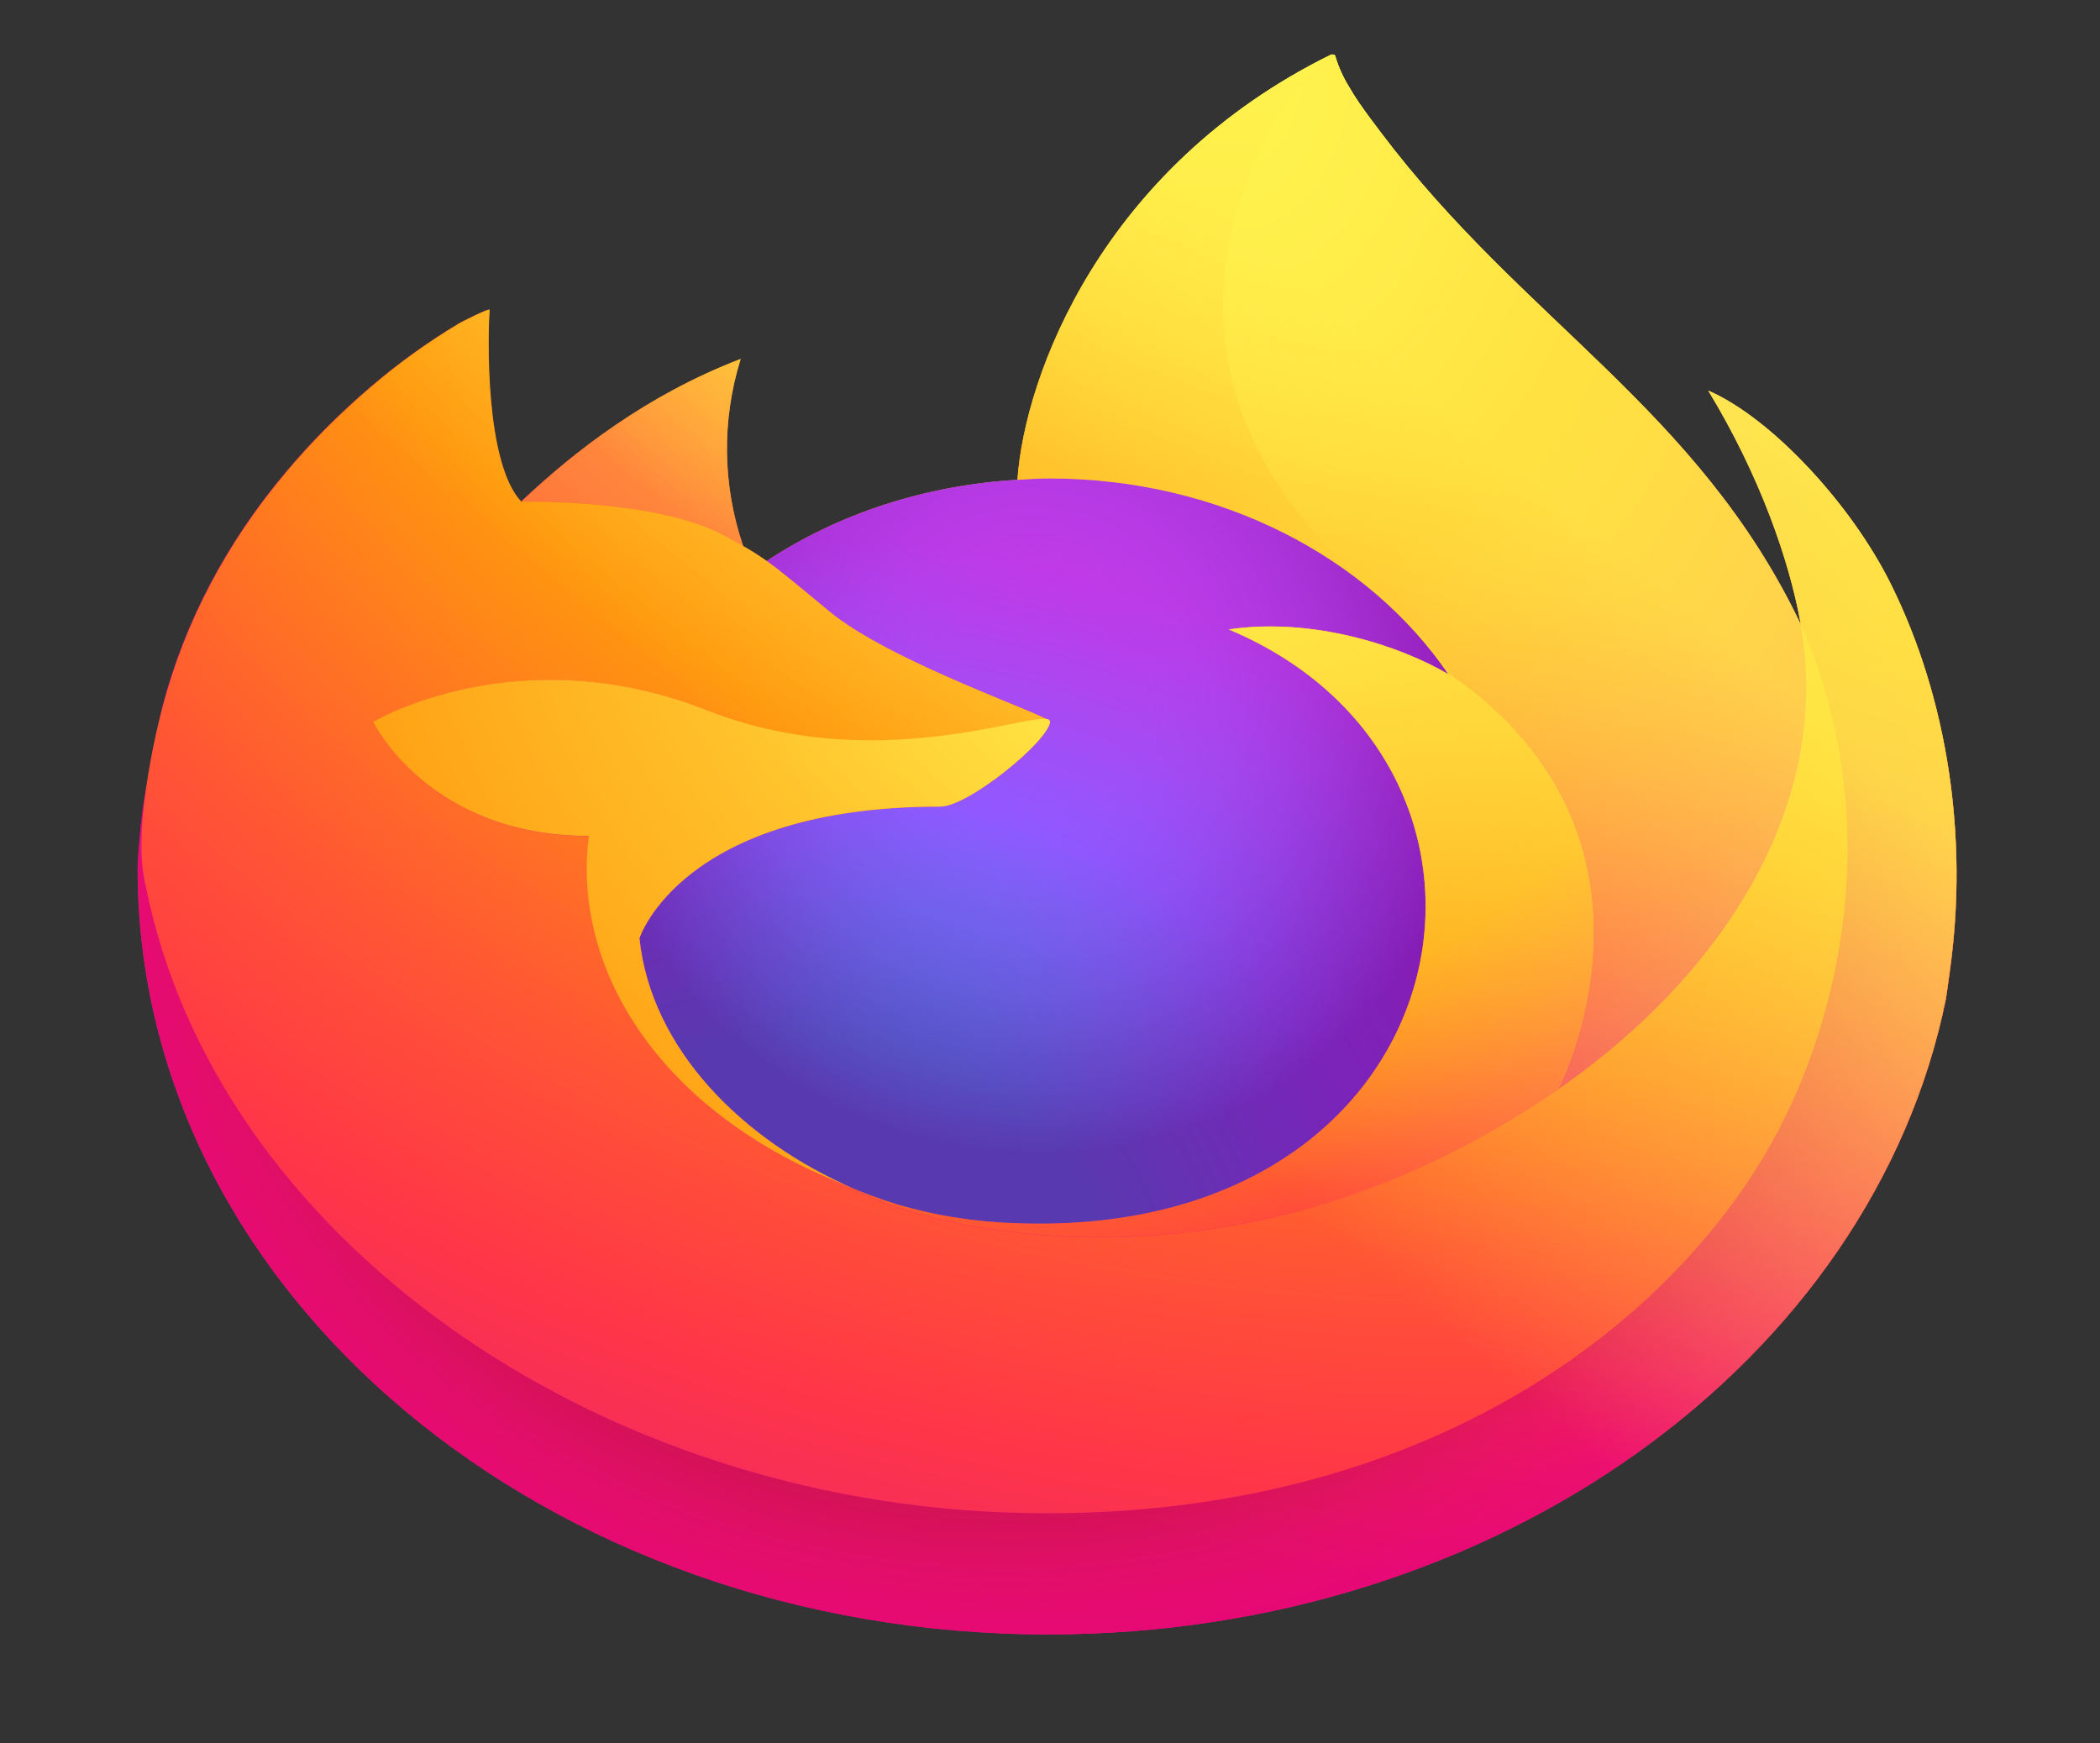 <svg width="106" height="88" viewBox="0 0 106 88" fill="none" xmlns="http://www.w3.org/2000/svg">
<rect x="0" y="0" width="106" height="88" fill="#333333" stroke="none"/>
<path d="M95.451 29.498C93.454 25.458 89.407 21.096 86.23 19.719C88.816 23.98 90.312 28.255 90.884 31.445C90.884 31.445 90.884 31.467 90.893 31.509C85.696 20.619 76.882 16.227 69.684 6.666C69.319 6.184 68.955 5.702 68.6 5.186C68.399 4.895 68.236 4.631 68.095 4.382C67.796 3.898 67.566 3.387 67.408 2.859C67.409 2.834 67.399 2.81 67.38 2.79C67.361 2.771 67.334 2.758 67.305 2.755C67.276 2.748 67.247 2.748 67.218 2.755C67.211 2.758 67.204 2.762 67.197 2.766C67.186 2.766 67.174 2.777 67.163 2.781L67.182 2.76C55.635 8.444 51.717 18.96 51.358 24.222C46.743 24.487 42.331 25.915 38.697 28.32C38.317 28.049 37.92 27.797 37.507 27.564C36.46 24.482 36.416 21.221 37.379 18.121C32.656 19.929 28.984 22.783 26.313 25.308H26.292C24.47 23.368 24.598 16.968 24.701 15.632C24.68 15.548 23.343 16.215 23.171 16.317C21.562 17.281 20.059 18.364 18.678 19.551C17.106 20.89 15.67 22.338 14.385 23.878C11.429 27.399 9.332 31.378 8.217 35.584C8.195 35.668 8.176 35.755 8.155 35.84C8.069 36.179 7.757 37.882 7.702 38.251V38.337C7.296 40.096 7.042 41.878 6.945 43.667V43.865C6.945 65.202 27.526 82.5 52.913 82.5C75.65 82.5 94.527 68.626 98.225 50.402C98.301 49.908 98.364 49.41 98.433 48.911C99.348 42.285 98.332 35.321 95.451 29.498ZM42.467 59.741C42.681 59.826 42.884 59.921 43.104 60.004L43.135 60.02C42.914 59.931 42.689 59.837 42.467 59.741ZM90.897 31.527V31.49V31.532V31.527Z" fill="url(#paint0_linear_548_208)"/>
<path d="M95.452 29.498C93.455 25.458 89.408 21.096 86.23 19.719C88.816 23.981 90.312 28.255 90.884 31.445V31.524C95.223 41.407 92.858 51.458 89.454 57.599C84.186 67.101 71.433 76.84 51.469 76.365C29.918 75.851 10.918 62.394 7.37 44.782C6.723 42.002 7.37 40.592 7.695 38.337C7.299 40.075 7.148 40.578 6.951 43.668V43.865C6.951 65.202 27.533 82.5 52.919 82.5C75.656 82.5 94.534 68.626 98.231 50.402C98.308 49.908 98.371 49.41 98.44 48.912C99.349 42.285 98.333 35.321 95.452 29.498Z" fill="url(#paint1_radial_548_208)"/>
<path d="M95.452 29.498C93.455 25.458 89.408 21.096 86.23 19.719C88.816 23.981 90.312 28.255 90.884 31.445V31.524C95.223 41.407 92.858 51.458 89.454 57.599C84.186 67.101 71.433 76.84 51.469 76.365C29.918 75.851 10.918 62.394 7.37 44.782C6.723 42.002 7.37 40.592 7.695 38.337C7.299 40.075 7.148 40.578 6.951 43.668V43.865C6.951 65.202 27.533 82.5 52.919 82.5C75.656 82.5 94.534 68.626 98.231 50.402C98.308 49.908 98.371 49.41 98.44 48.912C99.349 42.285 98.333 35.321 95.452 29.498Z" fill="url(#paint2_radial_548_208)"/>
<path d="M73.111 34.038C73.212 34.097 73.302 34.157 73.397 34.216C72.244 32.494 70.806 30.918 69.128 29.535C54.84 17.526 65.383 3.494 67.16 2.78L67.179 2.76C55.632 8.444 51.714 18.96 51.354 24.221C51.89 24.191 52.423 24.152 52.969 24.152C61.586 24.152 69.091 28.136 73.111 34.038Z" fill="url(#paint3_radial_548_208)"/>
<path d="M52.999 36.437C52.925 37.402 48.885 40.714 47.472 40.714C34.399 40.714 32.278 47.359 32.278 47.359C32.852 52.957 37.492 57.566 43.106 60.005C43.363 60.116 43.621 60.216 43.872 60.316C44.321 60.476 44.773 60.637 45.222 60.78C47.147 61.351 49.163 61.676 51.203 61.745C74.115 62.648 78.556 38.72 62.02 31.772C66.253 31.153 70.649 32.585 73.103 34.034C69.086 28.132 61.578 24.148 52.961 24.148C52.416 24.148 51.882 24.187 51.347 24.218C46.736 24.486 42.328 25.916 38.697 28.32C39.4 28.82 40.191 29.486 41.857 30.865C44.983 33.457 52.982 36.124 52.999 36.437Z" fill="url(#paint4_radial_548_208)"/>
<path d="M52.999 36.437C52.925 37.402 48.885 40.714 47.472 40.714C34.399 40.714 32.278 47.359 32.278 47.359C32.852 52.957 37.492 57.566 43.106 60.005C43.363 60.116 43.621 60.216 43.872 60.316C44.321 60.476 44.773 60.637 45.222 60.78C47.147 61.351 49.163 61.676 51.203 61.745C74.115 62.648 78.556 38.72 62.02 31.772C66.253 31.153 70.649 32.585 73.103 34.034C69.086 28.132 61.578 24.148 52.961 24.148C52.416 24.148 51.882 24.187 51.347 24.218C46.736 24.486 42.328 25.916 38.697 28.32C39.4 28.82 40.191 29.486 41.857 30.865C44.983 33.457 52.982 36.124 52.999 36.437Z" fill="url(#paint5_radial_548_208)"/>
<path d="M36.559 27.035C36.932 27.238 37.238 27.408 37.515 27.564C36.468 24.483 36.424 21.221 37.387 18.121C32.665 19.929 28.992 22.783 26.322 25.309C26.538 25.304 33.206 25.203 36.559 27.035Z" fill="url(#paint6_radial_548_208)"/>
<path d="M7.37 44.781C10.918 62.393 29.918 75.85 51.485 76.365C71.448 76.839 84.193 67.1 89.469 57.599C92.873 51.456 95.238 41.407 90.9 31.523V31.449C90.9 31.459 90.9 31.472 90.909 31.514C92.539 40.463 87.124 49.133 78.657 54.996C78.649 55.013 78.641 55.029 78.633 55.046C62.135 66.336 46.349 61.858 43.153 60.03C42.931 59.94 42.707 59.846 42.485 59.75C32.865 55.892 28.893 48.521 29.744 42.204C21.624 42.204 18.854 36.446 18.854 36.446C18.854 36.446 26.146 32.076 35.756 35.877C44.656 39.397 53.015 36.446 53.015 36.446C52.998 36.132 44.998 33.457 41.879 30.873C40.212 29.494 39.42 28.829 38.718 28.329C38.339 28.059 37.942 27.806 37.529 27.573C37.255 27.412 36.955 27.252 36.573 27.044C33.219 25.212 26.551 25.313 26.331 25.318H26.31C24.487 23.377 24.616 16.977 24.719 15.641C24.698 15.558 23.361 16.225 23.189 16.326C21.58 17.291 20.076 18.373 18.695 19.561C17.124 20.9 15.688 22.347 14.403 23.887C11.447 27.408 9.35 31.387 8.234 35.594C8.198 35.668 6.563 41.669 7.37 44.781Z" fill="url(#paint7_radial_548_208)"/>
<path d="M69.129 29.535C70.807 30.919 72.244 32.495 73.398 34.216C73.637 34.367 73.867 34.528 74.087 34.698C84.508 42.763 79.056 54.178 78.641 54.998C87.107 49.135 92.522 40.465 90.892 31.515C85.696 20.619 76.882 16.227 69.683 6.666C69.318 6.184 68.955 5.702 68.599 5.186C68.398 4.895 68.236 4.631 68.094 4.382C67.796 3.898 67.565 3.387 67.407 2.859C67.409 2.834 67.399 2.81 67.38 2.79C67.36 2.771 67.334 2.758 67.304 2.755C67.276 2.748 67.246 2.748 67.218 2.755C67.21 2.758 67.203 2.762 67.197 2.766C67.185 2.766 67.174 2.777 67.162 2.781C65.384 3.494 54.84 17.526 69.129 29.535Z" fill="url(#paint8_radial_548_208)"/>
<path d="M74.083 34.69C73.864 34.52 73.634 34.359 73.395 34.208C73.301 34.148 73.204 34.089 73.108 34.029C70.654 32.583 66.258 31.148 62.025 31.767C78.559 38.716 74.12 62.644 51.209 61.74C49.169 61.672 47.153 61.346 45.227 60.776C44.778 60.634 44.326 60.478 43.877 60.311C43.617 60.211 43.358 60.112 43.112 60.001L43.142 60.017C46.338 61.85 62.125 66.328 78.622 55.033C78.622 55.033 78.632 55.013 78.647 54.983C79.057 54.178 84.508 42.762 74.083 34.69Z" fill="url(#paint9_radial_548_208)"/>
<path d="M32.277 47.359C32.277 47.359 34.398 40.713 47.471 40.713C48.884 40.713 52.924 37.398 52.999 36.437C53.073 35.475 44.64 39.389 35.739 35.868C26.13 32.067 18.838 36.437 18.838 36.437C18.838 36.437 21.608 42.195 29.727 42.195C28.876 48.512 32.849 55.876 42.468 59.741C42.683 59.826 42.886 59.921 43.106 60.005C37.491 57.571 32.857 52.957 32.277 47.359Z" fill="url(#paint10_radial_548_208)"/>
<path d="M95.451 29.498C93.454 25.458 89.407 21.096 86.23 19.719C88.816 23.98 90.312 28.255 90.884 31.445C90.884 31.445 90.884 31.467 90.893 31.509C85.696 20.619 76.882 16.227 69.684 6.666C69.319 6.184 68.955 5.702 68.6 5.186C68.399 4.895 68.236 4.631 68.095 4.382C67.796 3.898 67.566 3.387 67.408 2.859C67.409 2.834 67.399 2.81 67.38 2.79C67.361 2.771 67.334 2.758 67.305 2.755C67.276 2.748 67.247 2.748 67.218 2.755C67.211 2.758 67.204 2.762 67.197 2.766C67.186 2.766 67.174 2.777 67.163 2.781L67.182 2.76C55.635 8.444 51.717 18.96 51.358 24.222C51.893 24.191 52.427 24.152 52.972 24.152C61.589 24.152 69.095 28.136 73.114 34.038C70.66 32.591 66.264 31.157 62.031 31.776C78.565 38.724 74.126 62.652 51.214 61.748C49.174 61.68 47.158 61.355 45.233 60.784C44.783 60.642 44.332 60.486 43.883 60.319C43.622 60.22 43.364 60.12 43.117 60.009L43.148 60.025C42.926 59.935 42.702 59.842 42.48 59.745C42.694 59.831 42.897 59.925 43.117 60.009C37.492 57.57 32.857 52.956 32.278 47.359C32.278 47.359 34.399 40.713 47.471 40.713C48.885 40.713 52.924 37.398 52.999 36.436C52.982 36.123 44.982 33.448 41.862 30.864C40.196 29.485 39.404 28.82 38.703 28.32C38.323 28.049 37.925 27.797 37.513 27.564C36.466 24.482 36.421 21.221 37.385 18.121C32.662 19.929 28.989 22.783 26.319 25.308H26.298C24.475 23.368 24.603 16.968 24.707 15.632C24.686 15.548 23.349 16.215 23.177 16.317C21.568 17.281 20.064 18.364 18.683 19.551C17.112 20.89 15.676 22.338 14.391 23.878C11.435 27.399 9.338 31.378 8.222 35.584C8.201 35.668 8.182 35.755 8.161 35.84C8.075 36.179 7.685 37.906 7.631 38.276C7.631 38.248 7.631 38.304 7.631 38.276C7.273 40.059 7.044 41.86 6.945 43.667V43.865C6.945 65.202 27.526 82.5 52.913 82.5C75.65 82.5 94.527 68.626 98.225 50.402C98.301 49.908 98.364 49.41 98.433 48.911C99.348 42.285 98.332 35.321 95.451 29.498Z" fill="url(#paint11_linear_548_208)"/>
<defs>
<linearGradient id="paint0_linear_548_208" x1="89.367" y1="15.105" x2="25.793" y2="88.083" gradientUnits="userSpaceOnUse">
<stop offset="0.05" stop-color="#FFF44F"/>
<stop offset="0.11" stop-color="#FFE847"/>
<stop offset="0.22" stop-color="#FFC830"/>
<stop offset="0.37" stop-color="#FF980E"/>
<stop offset="0.4" stop-color="#FF8B16"/>
<stop offset="0.46" stop-color="#FF672A"/>
<stop offset="0.53" stop-color="#FF3647"/>
<stop offset="0.7" stop-color="#E31587"/>
</linearGradient>
<radialGradient id="paint1_radial_548_208" cx="0" cy="0" r="1" gradientUnits="userSpaceOnUse" gradientTransform="translate(85.84 11.602) scale(95.833 80.544)">
<stop offset="0.13" stop-color="#FFBD4F"/>
<stop offset="0.19" stop-color="#FFAC31"/>
<stop offset="0.25" stop-color="#FF9D17"/>
<stop offset="0.28" stop-color="#FF980E"/>
<stop offset="0.4" stop-color="#FF563B"/>
<stop offset="0.47" stop-color="#FF3750"/>
<stop offset="0.71" stop-color="#F5156C"/>
<stop offset="0.78" stop-color="#EB0878"/>
<stop offset="0.86" stop-color="#E50080"/>
</radialGradient>
<radialGradient id="paint2_radial_548_208" cx="0" cy="0" r="1" gradientUnits="userSpaceOnUse" gradientTransform="translate(50.823 44.529) scale(95.833 80.544)">
<stop offset="0.3" stop-color="#960E18"/>
<stop offset="0.35" stop-color="#B11927" stop-opacity="0.74"/>
<stop offset="0.43" stop-color="#DB293D" stop-opacity="0.34"/>
<stop offset="0.5" stop-color="#F5334B" stop-opacity="0.09"/>
<stop offset="0.53" stop-color="#FF3750" stop-opacity="0"/>
</radialGradient>
<radialGradient id="paint3_radial_548_208" cx="0" cy="0" r="1" gradientUnits="userSpaceOnUse" gradientTransform="translate(62.376 -6.677) scale(69.427 58.351)">
<stop offset="0.13" stop-color="#FFF44F"/>
<stop offset="0.25" stop-color="#FFDC3E"/>
<stop offset="0.51" stop-color="#FF9D12"/>
<stop offset="0.53" stop-color="#FF980E"/>
</radialGradient>
<radialGradient id="paint4_radial_548_208" cx="0" cy="0" r="1" gradientUnits="userSpaceOnUse" gradientTransform="translate(40.224 65.569) scale(45.63 38.35)">
<stop offset="0.35" stop-color="#3A8EE6"/>
<stop offset="0.47" stop-color="#5C79F0"/>
<stop offset="0.67" stop-color="#9059FF"/>
<stop offset="1" stop-color="#C139E6"/>
</radialGradient>
<radialGradient id="paint5_radial_548_208" cx="0" cy="0" r="1" gradientUnits="userSpaceOnUse" gradientTransform="translate(52.199 34.958) rotate(-11.747) scale(23.969 24.074)">
<stop offset="0.21" stop-color="#9059FF" stop-opacity="0"/>
<stop offset="0.28" stop-color="#8C4FF3" stop-opacity="0.06"/>
<stop offset="0.75" stop-color="#7716A8" stop-opacity="0.45"/>
<stop offset="0.97" stop-color="#6E008B" stop-opacity="0.6"/>
</radialGradient>
<radialGradient id="paint6_radial_548_208" cx="0" cy="0" r="1" gradientUnits="userSpaceOnUse" gradientTransform="translate(49.61 8.306) scale(32.827 27.59)">
<stop stop-color="#FFE226"/>
<stop offset="0.12" stop-color="#FFDB27"/>
<stop offset="0.3" stop-color="#FFC82A"/>
<stop offset="0.5" stop-color="#FFA930"/>
<stop offset="0.73" stop-color="#FF7E37"/>
<stop offset="0.79" stop-color="#FF7139"/>
</radialGradient>
<radialGradient id="paint7_radial_548_208" cx="0" cy="0" r="1" gradientUnits="userSpaceOnUse" gradientTransform="translate(75.415 -9.193) scale(140.057 117.713)">
<stop offset="0.11" stop-color="#FFF44F"/>
<stop offset="0.46" stop-color="#FF980E"/>
<stop offset="0.62" stop-color="#FF5634"/>
<stop offset="0.72" stop-color="#FF3647"/>
<stop offset="0.9" stop-color="#E31587"/>
</radialGradient>
<radialGradient id="paint8_radial_548_208" cx="0" cy="0" r="1" gradientUnits="userSpaceOnUse" gradientTransform="translate(61.876 3.668) rotate(83.147) scale(85.981 66.931)">
<stop stop-color="#FFF44F"/>
<stop offset="0.06" stop-color="#FFE847"/>
<stop offset="0.17" stop-color="#FFC830"/>
<stop offset="0.3" stop-color="#FF980E"/>
<stop offset="0.36" stop-color="#FF8B16"/>
<stop offset="0.45" stop-color="#FF672A"/>
<stop offset="0.57" stop-color="#FF3647"/>
<stop offset="0.74" stop-color="#E31587"/>
</radialGradient>
<radialGradient id="paint9_radial_548_208" cx="0" cy="0" r="1" gradientUnits="userSpaceOnUse" gradientTransform="translate(48.838 18.524) scale(87.437 73.488)">
<stop offset="0.14" stop-color="#FFF44F"/>
<stop offset="0.48" stop-color="#FF980E"/>
<stop offset="0.59" stop-color="#FF5634"/>
<stop offset="0.66" stop-color="#FF3647"/>
<stop offset="0.9" stop-color="#E31587"/>
</radialGradient>
<radialGradient id="paint10_radial_548_208" cx="0" cy="0" r="1" gradientUnits="userSpaceOnUse" gradientTransform="translate(71.92 22.827) scale(95.701 80.433)">
<stop offset="0.09" stop-color="#FFF44F"/>
<stop offset="0.23" stop-color="#FFE141"/>
<stop offset="0.51" stop-color="#FFAF1E"/>
<stop offset="0.63" stop-color="#FF980E"/>
</radialGradient>
<linearGradient id="paint11_linear_548_208" x1="88.448" y1="14.774" x2="34.69" y2="78.738" gradientUnits="userSpaceOnUse">
<stop offset="0.17" stop-color="#FFF44F" stop-opacity="0.8"/>
<stop offset="0.27" stop-color="#FFF44F" stop-opacity="0.63"/>
<stop offset="0.49" stop-color="#FFF44F" stop-opacity="0.22"/>
<stop offset="0.6" stop-color="#FFF44F" stop-opacity="0"/>
</linearGradient>
</defs>
</svg>
